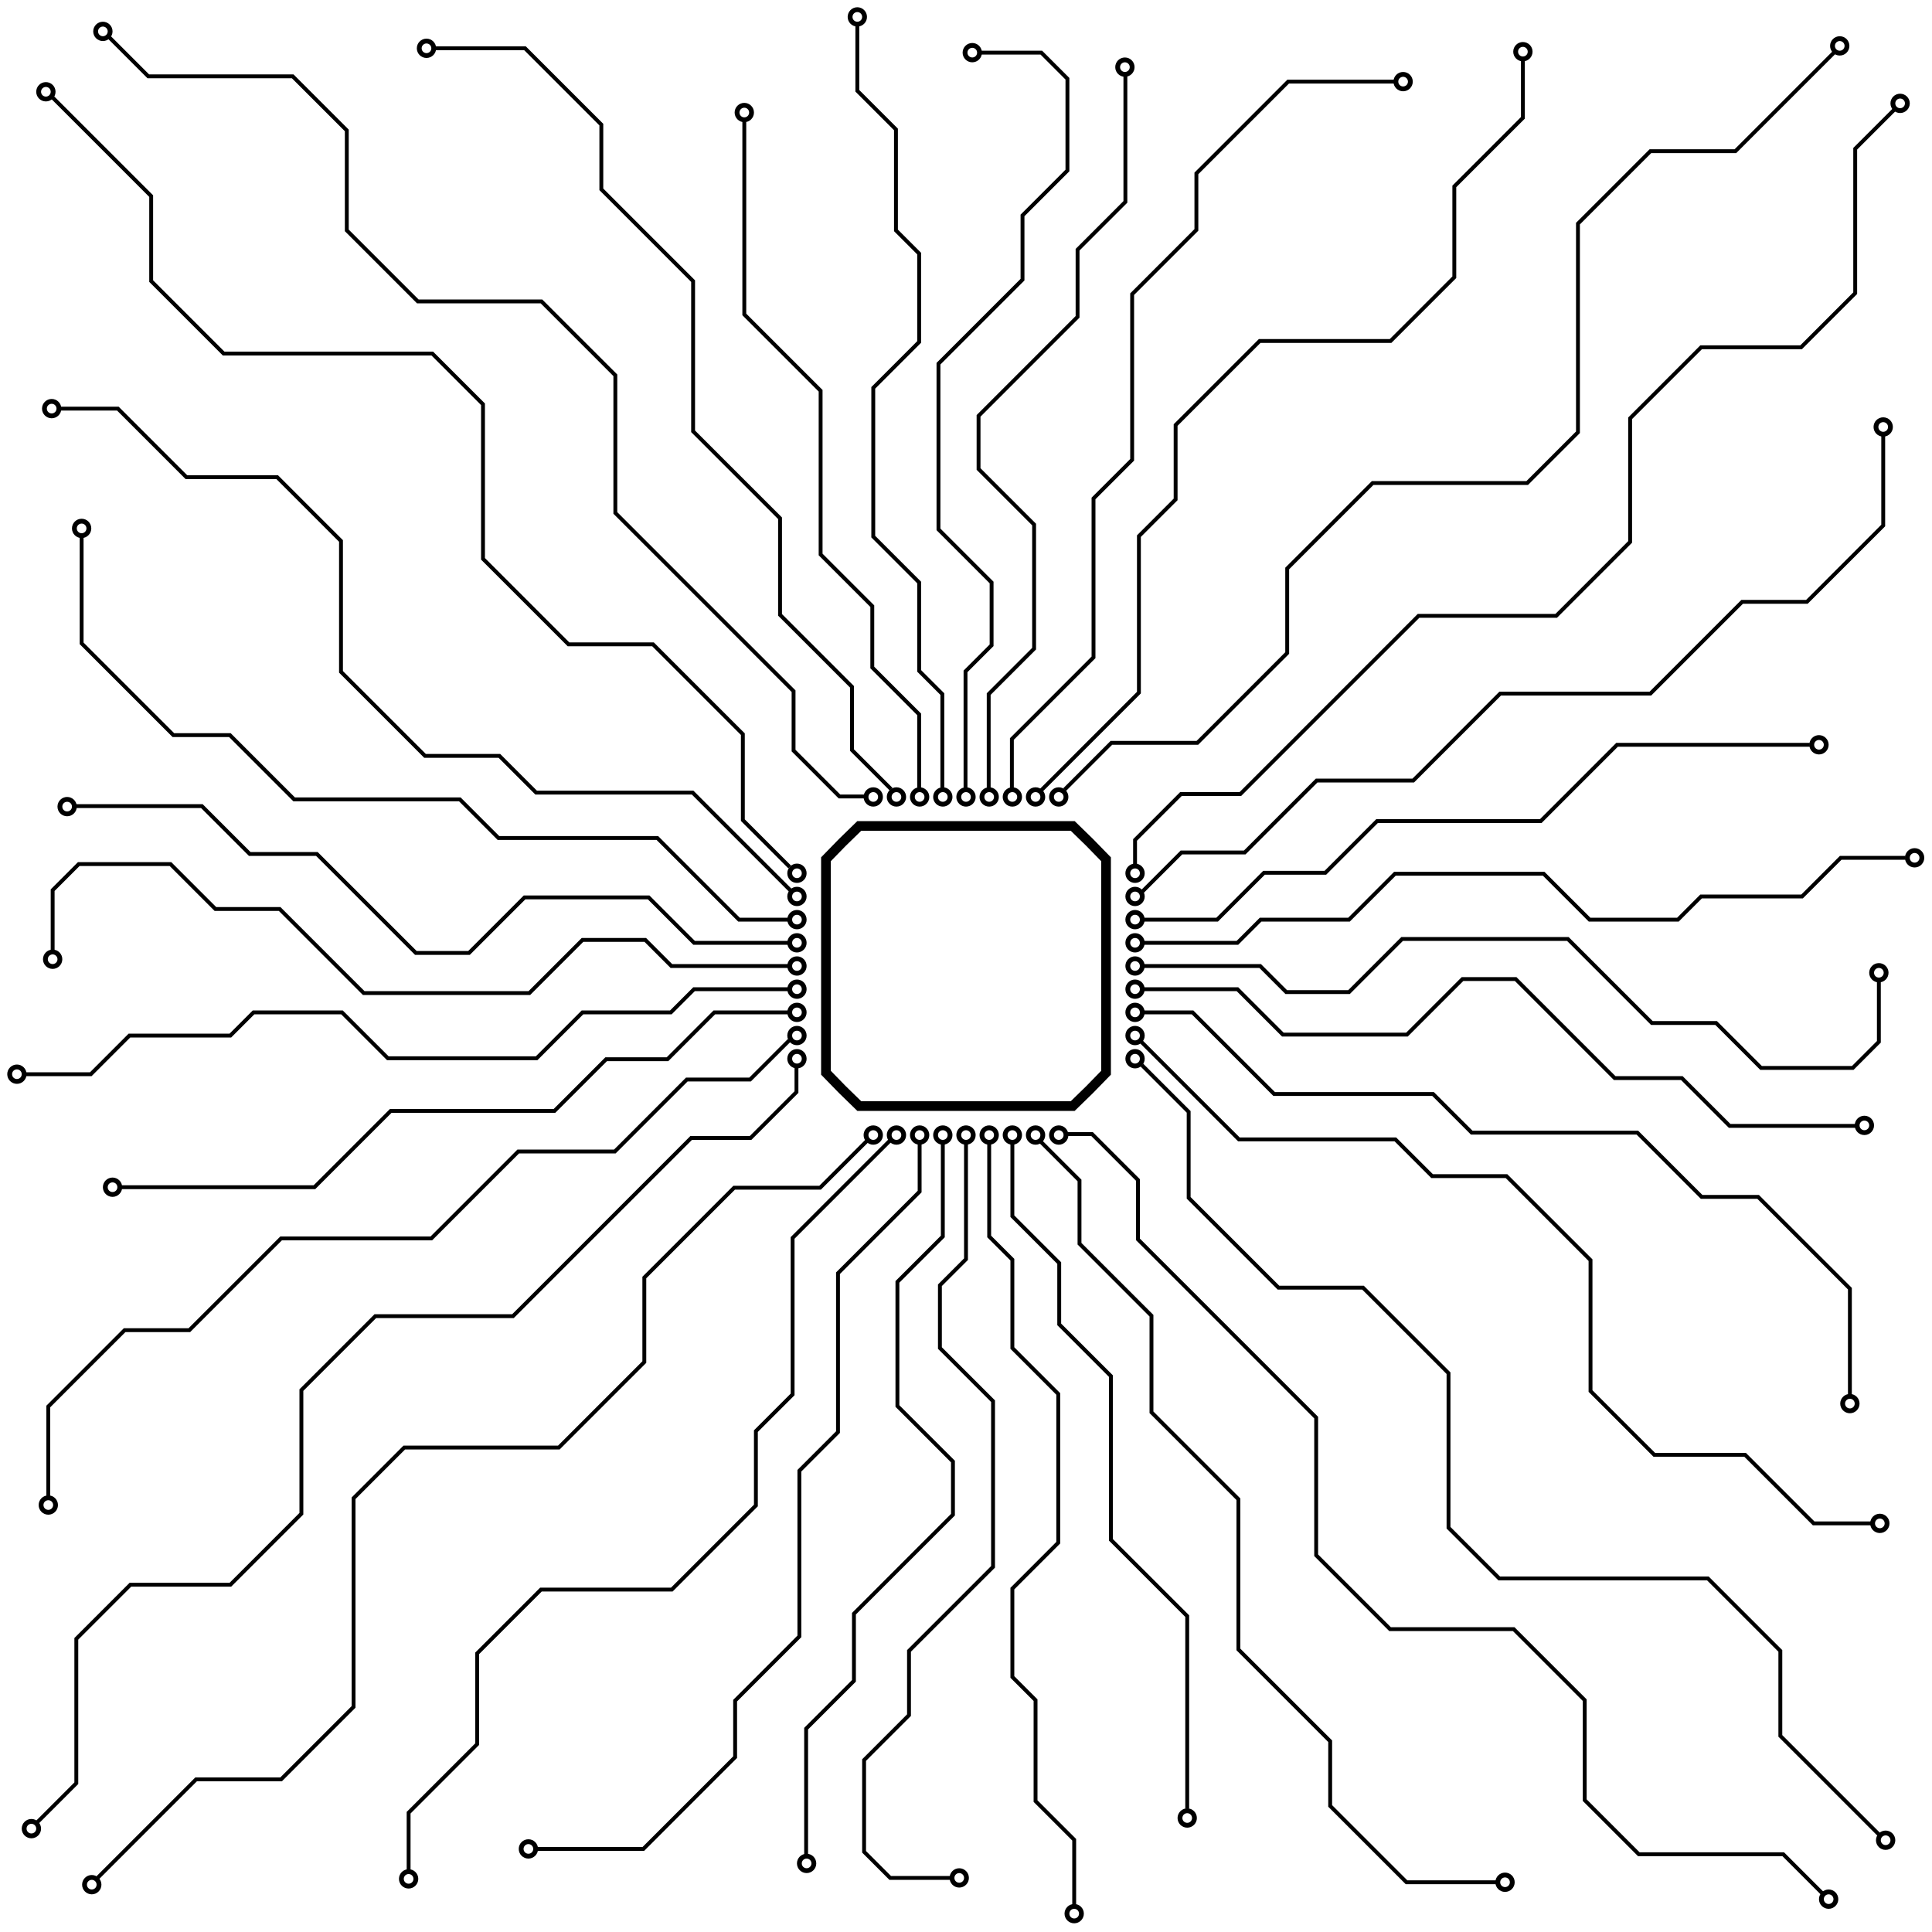 <svg width="2000" height="2000" viewBox="0 0 2000 2000" fill="none" xmlns="http://www.w3.org/2000/svg">
<g clip-path="url(#clip0)">
<path d="M872.036 872.036L889.532 855H925H1000H1075H1110.47L1127.96 872.036L1145 889.532V925V1000V1075V1110.47L1127.96 1127.96L1110.47 1145H1075H1000H925H889.532L872.036 1127.96L855 1110.47V1075V1000V925V889.532L872.036 872.036Z" stroke="black" stroke-width="10"/>
<circle cx="825" cy="904" r="7.5" stroke="black" stroke-width="5"/>
<circle cx="825" cy="928" r="7.5" stroke="black" stroke-width="5"/>
<circle cx="825" cy="952" r="7.5" stroke="black" stroke-width="5"/>
<circle cx="825" cy="976" r="7.5" stroke="black" stroke-width="5"/>
<circle cx="825" cy="1000" r="7.5" stroke="black" stroke-width="5"/>
<circle cx="825" cy="1024" r="7.5" stroke="black" stroke-width="5"/>
<circle cx="825" cy="1048" r="7.5" stroke="black" stroke-width="5"/>
<circle cx="825" cy="1072" r="7.5" stroke="black" stroke-width="5"/>
<circle cx="825" cy="1096" r="7.5" stroke="black" stroke-width="5"/>
<g clip-path="url(#clip1)">
<circle cx="904" cy="1175" r="7.5" transform="rotate(-90 904 1175)" stroke="black" stroke-width="5"/>
<circle cx="928" cy="1175" r="7.5" transform="rotate(-90 928 1175)" stroke="black" stroke-width="5"/>
<circle cx="952" cy="1175" r="7.5" transform="rotate(-90 952 1175)" stroke="black" stroke-width="5"/>
<circle cx="976" cy="1175" r="7.5" transform="rotate(-90 976 1175)" stroke="black" stroke-width="5"/>
<circle cx="1000" cy="1175" r="7.5" transform="rotate(-90 1000 1175)" stroke="black" stroke-width="5"/>
<circle cx="1024" cy="1175" r="7.5" transform="rotate(-90 1024 1175)" stroke="black" stroke-width="5"/>
<circle cx="1048" cy="1175" r="7.5" transform="rotate(-90 1048 1175)" stroke="black" stroke-width="5"/>
<circle cx="1072" cy="1175" r="7.5" transform="rotate(-90 1072 1175)" stroke="black" stroke-width="5"/>
<circle cx="1096" cy="1175" r="7.5" transform="rotate(-90 1096 1175)" stroke="black" stroke-width="5"/>
</g>
<g clip-path="url(#clip2)">
<circle cx="904" cy="825" r="7.5" transform="rotate(-90 904 825)" stroke="black" stroke-width="5"/>
<circle cx="928" cy="825" r="7.5" transform="rotate(-90 928 825)" stroke="black" stroke-width="5"/>
<circle cx="952" cy="825" r="7.5" transform="rotate(-90 952 825)" stroke="black" stroke-width="5"/>
<circle cx="976" cy="825" r="7.5" transform="rotate(-90 976 825)" stroke="black" stroke-width="5"/>
<circle cx="1000" cy="825" r="7.5" transform="rotate(-90 1000 825)" stroke="black" stroke-width="5"/>
<circle cx="1024" cy="825" r="7.5" transform="rotate(-90 1024 825)" stroke="black" stroke-width="5"/>
<circle cx="1048" cy="825" r="7.5" transform="rotate(-90 1048 825)" stroke="black" stroke-width="5"/>
<circle cx="1072" cy="825" r="7.5" transform="rotate(-90 1072 825)" stroke="black" stroke-width="5"/>
<circle cx="1096" cy="825" r="7.5" transform="rotate(-90 1096 825)" stroke="black" stroke-width="5"/>
</g>
<circle cx="1175" cy="904" r="7.5" stroke="black" stroke-width="5"/>
<circle cx="1175" cy="928" r="7.5" stroke="black" stroke-width="5"/>
<circle cx="1175" cy="952" r="7.5" stroke="black" stroke-width="5"/>
<circle cx="1175" cy="976" r="7.5" stroke="black" stroke-width="5"/>
<circle cx="1175" cy="1000" r="7.5" stroke="black" stroke-width="5"/>
<circle cx="1175" cy="1024" r="7.5" stroke="black" stroke-width="5"/>
<circle cx="1175" cy="1048" r="7.5" stroke="black" stroke-width="5"/>
<circle cx="1175" cy="1072" r="7.5" stroke="black" stroke-width="5"/>
<circle cx="1175" cy="1096" r="7.5" stroke="black" stroke-width="5"/>
<path d="M1184 1000H1304.5L1331.5 1027H1396.5L1451.5 972H1623L1710 1059H1776.5L1823 1105.5H1918L1945 1078.5V1016" stroke="black" stroke-width="4"/>
<path d="M1175 895L1175 869.5L1222.5 822L1284 822L1468.5 637.5L1611 637.5L1687.5 561L1687.5 433L1761 359.5L1864.5 359.5L1920.5 303.5L1920.5 154L1961 113.5" stroke="black" stroke-width="4"/>
<path d="M1182.5 923L1223 882.5H1288.5L1363 808H1463L1553 718H1708.5L1803.5 623H1870.5L1949.5 544V451" stroke="black" stroke-width="4"/>
<path d="M1184 952H1260L1308.5 903.5H1372L1425.5 850H1595L1674 771H1873.5" stroke="black" stroke-width="4"/>
<path d="M1184 976H1281L1305 952H1396.5L1444 904.5H1598L1645.5 952H1737L1761 928H1865.5L1905.5 888H1972.5" stroke="black" stroke-width="4"/>
<path d="M1184 1024H1281L1328 1071H1456.5L1514 1013.5H1569L1671.5 1116H1741L1790.5 1165.5H1921" stroke="black" stroke-width="4"/>
<path d="M1183 1048H1234.5L1319 1132.5H1483.5L1523.5 1172.5H1695L1761.5 1239H1820L1915 1334V1444.5" stroke="black" stroke-width="4"/>
<path d="M1181 1078L1282.5 1179.5H1444.5L1482.5 1217.5H1559.5L1646.5 1304.5V1440L1712.5 1506H1806.5L1877.5 1577H1937" stroke="black" stroke-width="4"/>
<path d="M1182 1102.5L1230.5 1151V1240L1323.5 1333H1411L1499.5 1421.5V1581.5L1552 1634H1768L1843 1709V1797L1945 1899" stroke="black" stroke-width="4"/>
<circle cx="1946" cy="1577" r="7.5" stroke="black" stroke-width="5"/>
<circle cx="1915" cy="1453" r="7.5" stroke="black" stroke-width="5"/>
<circle cx="1930" cy="1165" r="7.5" stroke="black" stroke-width="5"/>
<circle cx="1945" cy="1007" r="7.5" stroke="black" stroke-width="5"/>
<circle cx="1883" cy="771" r="7.5" stroke="black" stroke-width="5"/>
<circle cx="1949.5" cy="442" r="7.5" stroke="black" stroke-width="5"/>
<circle cx="1967" cy="107" r="7.5" stroke="black" stroke-width="5"/>
<circle cx="1982" cy="888" r="7.5" stroke="black" stroke-width="5"/>
<circle cx="1952" cy="1905" r="7.5" stroke="black" stroke-width="5"/>
<path d="M999.5 815.5V695L1026.5 668V603L971.5 548V376.5L1058.5 289.5V223L1105 176.5V81.5L1078 54.5H1015.5" stroke="black" stroke-width="4"/>
<path d="M894.5 824.5L869 824.5L821.5 777L821.5 715.5L637 531L637 388.5L560.5 312L432.5 312L359 238.5L359 135L303 79L153.5 79L113 38.5" stroke="black" stroke-width="4"/>
<path d="M922.5 817L882 776.5V711L807.5 636.5V536.5L717.5 446.5V291L622.5 196V129L543.5 50H450.5" stroke="black" stroke-width="4"/>
<path d="M951.5 815.5V739.5L903 691V627.5L849.5 574V404.5L770.5 325.5V126" stroke="black" stroke-width="4"/>
<path d="M975.5 815.5V718.5L951.5 694.5V603L904 555.5V401.5L951.5 354V262.5L927.5 238.5V134L887.5 94V27" stroke="black" stroke-width="4"/>
<path d="M1023.5 815.5V718.5L1070.5 671.5V543L1013 485.5V430.5L1115.5 328V258.5L1165 209V78.5" stroke="black" stroke-width="4"/>
<path d="M1047.5 816.5V765L1132 680.5V516L1172 476V304.5L1238.5 238V179.5L1333.5 84.5H1444" stroke="black" stroke-width="4"/>
<path d="M1077.5 818.5L1179 717V555L1217 517V440L1304 353H1439.5L1505.5 287V193L1576.5 122V62.5" stroke="black" stroke-width="4"/>
<path d="M1102 817.5L1150.5 769H1239.5L1332.5 676V588.5L1421 500L1581 500L1633.5 447.5V231.5L1708.5 156.5H1796.5L1898.5 54.5" stroke="black" stroke-width="4"/>
<circle cx="1576.5" cy="53.5" r="7.5" transform="rotate(-90 1576.5 53.5)" stroke="black" stroke-width="5"/>
<circle cx="1452.5" cy="84.5" r="7.5" transform="rotate(-90 1452.5 84.5)" stroke="black" stroke-width="5"/>
<circle cx="1164.5" cy="69.5" r="7.5" transform="rotate(-90 1164.5 69.5)" stroke="black" stroke-width="5"/>
<circle cx="1006.5" cy="54.5" r="7.5" transform="rotate(-90 1006.5 54.5)" stroke="black" stroke-width="5"/>
<circle cx="770.5" cy="116.5" r="7.5" transform="rotate(-90 770.5 116.5)" stroke="black" stroke-width="5"/>
<circle cx="441.5" cy="50" r="7.5" transform="rotate(-90 441.5 50)" stroke="black" stroke-width="5"/>
<circle cx="106.5" cy="32.5" r="7.5" transform="rotate(-90 106.5 32.5)" stroke="black" stroke-width="5"/>
<circle cx="887.5" cy="17.5" r="7.5" transform="rotate(-90 887.5 17.5)" stroke="black" stroke-width="5"/>
<circle cx="1904.5" cy="47.5" r="7.5" transform="rotate(-90 1904.5 47.5)" stroke="black" stroke-width="5"/>
<path d="M815.5 1000H695L668 973H603L548 1028H376.5L289.5 941H223L176.5 894.5H81.5L54.5 921.5V984" stroke="black" stroke-width="4"/>
<path d="M824.5 1105L824.5 1130.5L777 1178L715.5 1178L531 1362.5L388.5 1362.5L312 1439L312 1567L238.5 1640.5L135 1640.5L79 1696.5L79 1846L38.5 1886.5" stroke="black" stroke-width="4"/>
<path d="M817 1077L776.5 1117.5H711L636.5 1192H536.5L446.5 1282H291L196 1377H129L50 1456V1549" stroke="black" stroke-width="4"/>
<path d="M815.5 1048H739.5L691 1096.5H627.5L574 1150H404.5L325.5 1229H126" stroke="black" stroke-width="4"/>
<path d="M815.5 1024H718.5L694.5 1048H603L555.5 1095.5H401.5L354 1048H262.5L238.5 1072H134L94 1112H27" stroke="black" stroke-width="4"/>
<path d="M815.5 976H718.5L671.5 929H543L485.5 986.5H430.5L328 884L258.5 884L209 834.5H78.5" stroke="black" stroke-width="4"/>
<path d="M816.5 952H765L680.5 867.5H516L476 827.5H304.5L238 761L179.5 761L84.5 666V555.5" stroke="black" stroke-width="4"/>
<path d="M818.5 922L717 820.5H555L517 782.5H440L353 695.5L353 560L287 494H193L122 423H62.5" stroke="black" stroke-width="4"/>
<path d="M817.5 897.5L769 849V760L676 667H588.5L500 578.5V418.5L447.5 366L231.5 366L156.5 291V203L54.5 101" stroke="black" stroke-width="4"/>
<circle cx="53.5" cy="423" r="7.5" transform="rotate(-180 53.5 423)" stroke="black" stroke-width="5"/>
<circle cx="84.5" cy="547" r="7.5" transform="rotate(-180 84.5 547)" stroke="black" stroke-width="5"/>
<circle cx="69.5" cy="835" r="7.5" transform="rotate(-180 69.5 835)" stroke="black" stroke-width="5"/>
<circle cx="54.5" cy="993" r="7.5" transform="rotate(-180 54.5 993)" stroke="black" stroke-width="5"/>
<circle cx="116.5" cy="1229" r="7.5" transform="rotate(-180 116.5 1229)" stroke="black" stroke-width="5"/>
<circle cx="50" cy="1558" r="7.5" transform="rotate(-180 50 1558)" stroke="black" stroke-width="5"/>
<circle cx="32.5" cy="1893" r="7.5" transform="rotate(-180 32.5 1893)" stroke="black" stroke-width="5"/>
<circle cx="17.5" cy="1112" r="7.5" transform="rotate(-180 17.5 1112)" stroke="black" stroke-width="5"/>
<circle cx="47.5" cy="95" r="7.5" transform="rotate(-180 47.5 95)" stroke="black" stroke-width="5"/>
<path d="M1000 1183V1303.5L973 1330.5V1395.5L1028 1450.5V1622L941 1709V1775.5L894.5 1822V1917L921.5 1944H984" stroke="black" stroke-width="4"/>
<path d="M1105 1174L1130.5 1174L1178 1221.5L1178 1283L1362.5 1467.5L1362.5 1610L1439 1686.5L1567 1686.5L1640.5 1760L1640.5 1863.5L1696.5 1919.5L1846 1919.5L1886.5 1960" stroke="black" stroke-width="4"/>
<path d="M1077 1181.5L1117.5 1222V1287.5L1192 1362V1462L1282 1552V1707.5L1377 1802.5V1869.5L1456 1948.5H1549" stroke="black" stroke-width="4"/>
<path d="M1048 1183V1259L1096.5 1307.5V1371L1150 1424.5V1594L1229 1673V1872.5" stroke="black" stroke-width="4"/>
<path d="M1024 1183V1280L1048 1304V1395.5L1095.5 1443V1597L1048 1644.5V1736L1072 1760V1864.5L1112 1904.5V1971.5" stroke="black" stroke-width="4"/>
<path d="M976 1183V1280L929 1327V1455.5L986.5 1513V1568L884 1670.5V1740L834.5 1789.5V1920" stroke="black" stroke-width="4"/>
<path d="M952 1182V1233.5L867.5 1318V1482.5L827.5 1522.5V1694L761 1760.5V1819L666 1914H555.5" stroke="black" stroke-width="4"/>
<path d="M922 1180L820.5 1281.5V1443.5L782.5 1481.5V1558.5L695.5 1645.5H560L494 1711.5V1805.5L423 1876.5V1936" stroke="black" stroke-width="4"/>
<path d="M897.5 1181L849 1229.5H760L667 1322.5V1410L578.5 1498.5H418.5L366 1551V1767L291 1842H203L101 1944" stroke="black" stroke-width="4"/>
<circle cx="423" cy="1945" r="7.5" transform="rotate(90 423 1945)" stroke="black" stroke-width="5"/>
<circle cx="547" cy="1914" r="7.5" transform="rotate(90 547 1914)" stroke="black" stroke-width="5"/>
<circle cx="835" cy="1929" r="7.5" transform="rotate(90 835 1929)" stroke="black" stroke-width="5"/>
<circle cx="993" cy="1944" r="7.5" transform="rotate(90 993 1944)" stroke="black" stroke-width="5"/>
<circle cx="1229" cy="1882" r="7.5" transform="rotate(90 1229 1882)" stroke="black" stroke-width="5"/>
<circle cx="1558" cy="1948.5" r="7.5" transform="rotate(90 1558 1948.5)" stroke="black" stroke-width="5"/>
<circle cx="1893" cy="1966" r="7.5" transform="rotate(90 1893 1966)" stroke="black" stroke-width="5"/>
<circle cx="1112" cy="1981" r="7.5" transform="rotate(90 1112 1981)" stroke="black" stroke-width="5"/>
<circle cx="95" cy="1951" r="7.5" transform="rotate(90 95 1951)" stroke="black" stroke-width="5"/>
</g>
<defs>
<clipPath id="clip0">
<path d="M0 0H2000V2000H0V0Z" fill="white"/>
</clipPath>
<clipPath id="clip1">
<path d="M888 1200V1150H1112V1200H888Z" fill="white"/>
</clipPath>
<clipPath id="clip2">
<path d="M888 850V800H1112V850H888Z" fill="white"/>
</clipPath>
</defs>
</svg>
